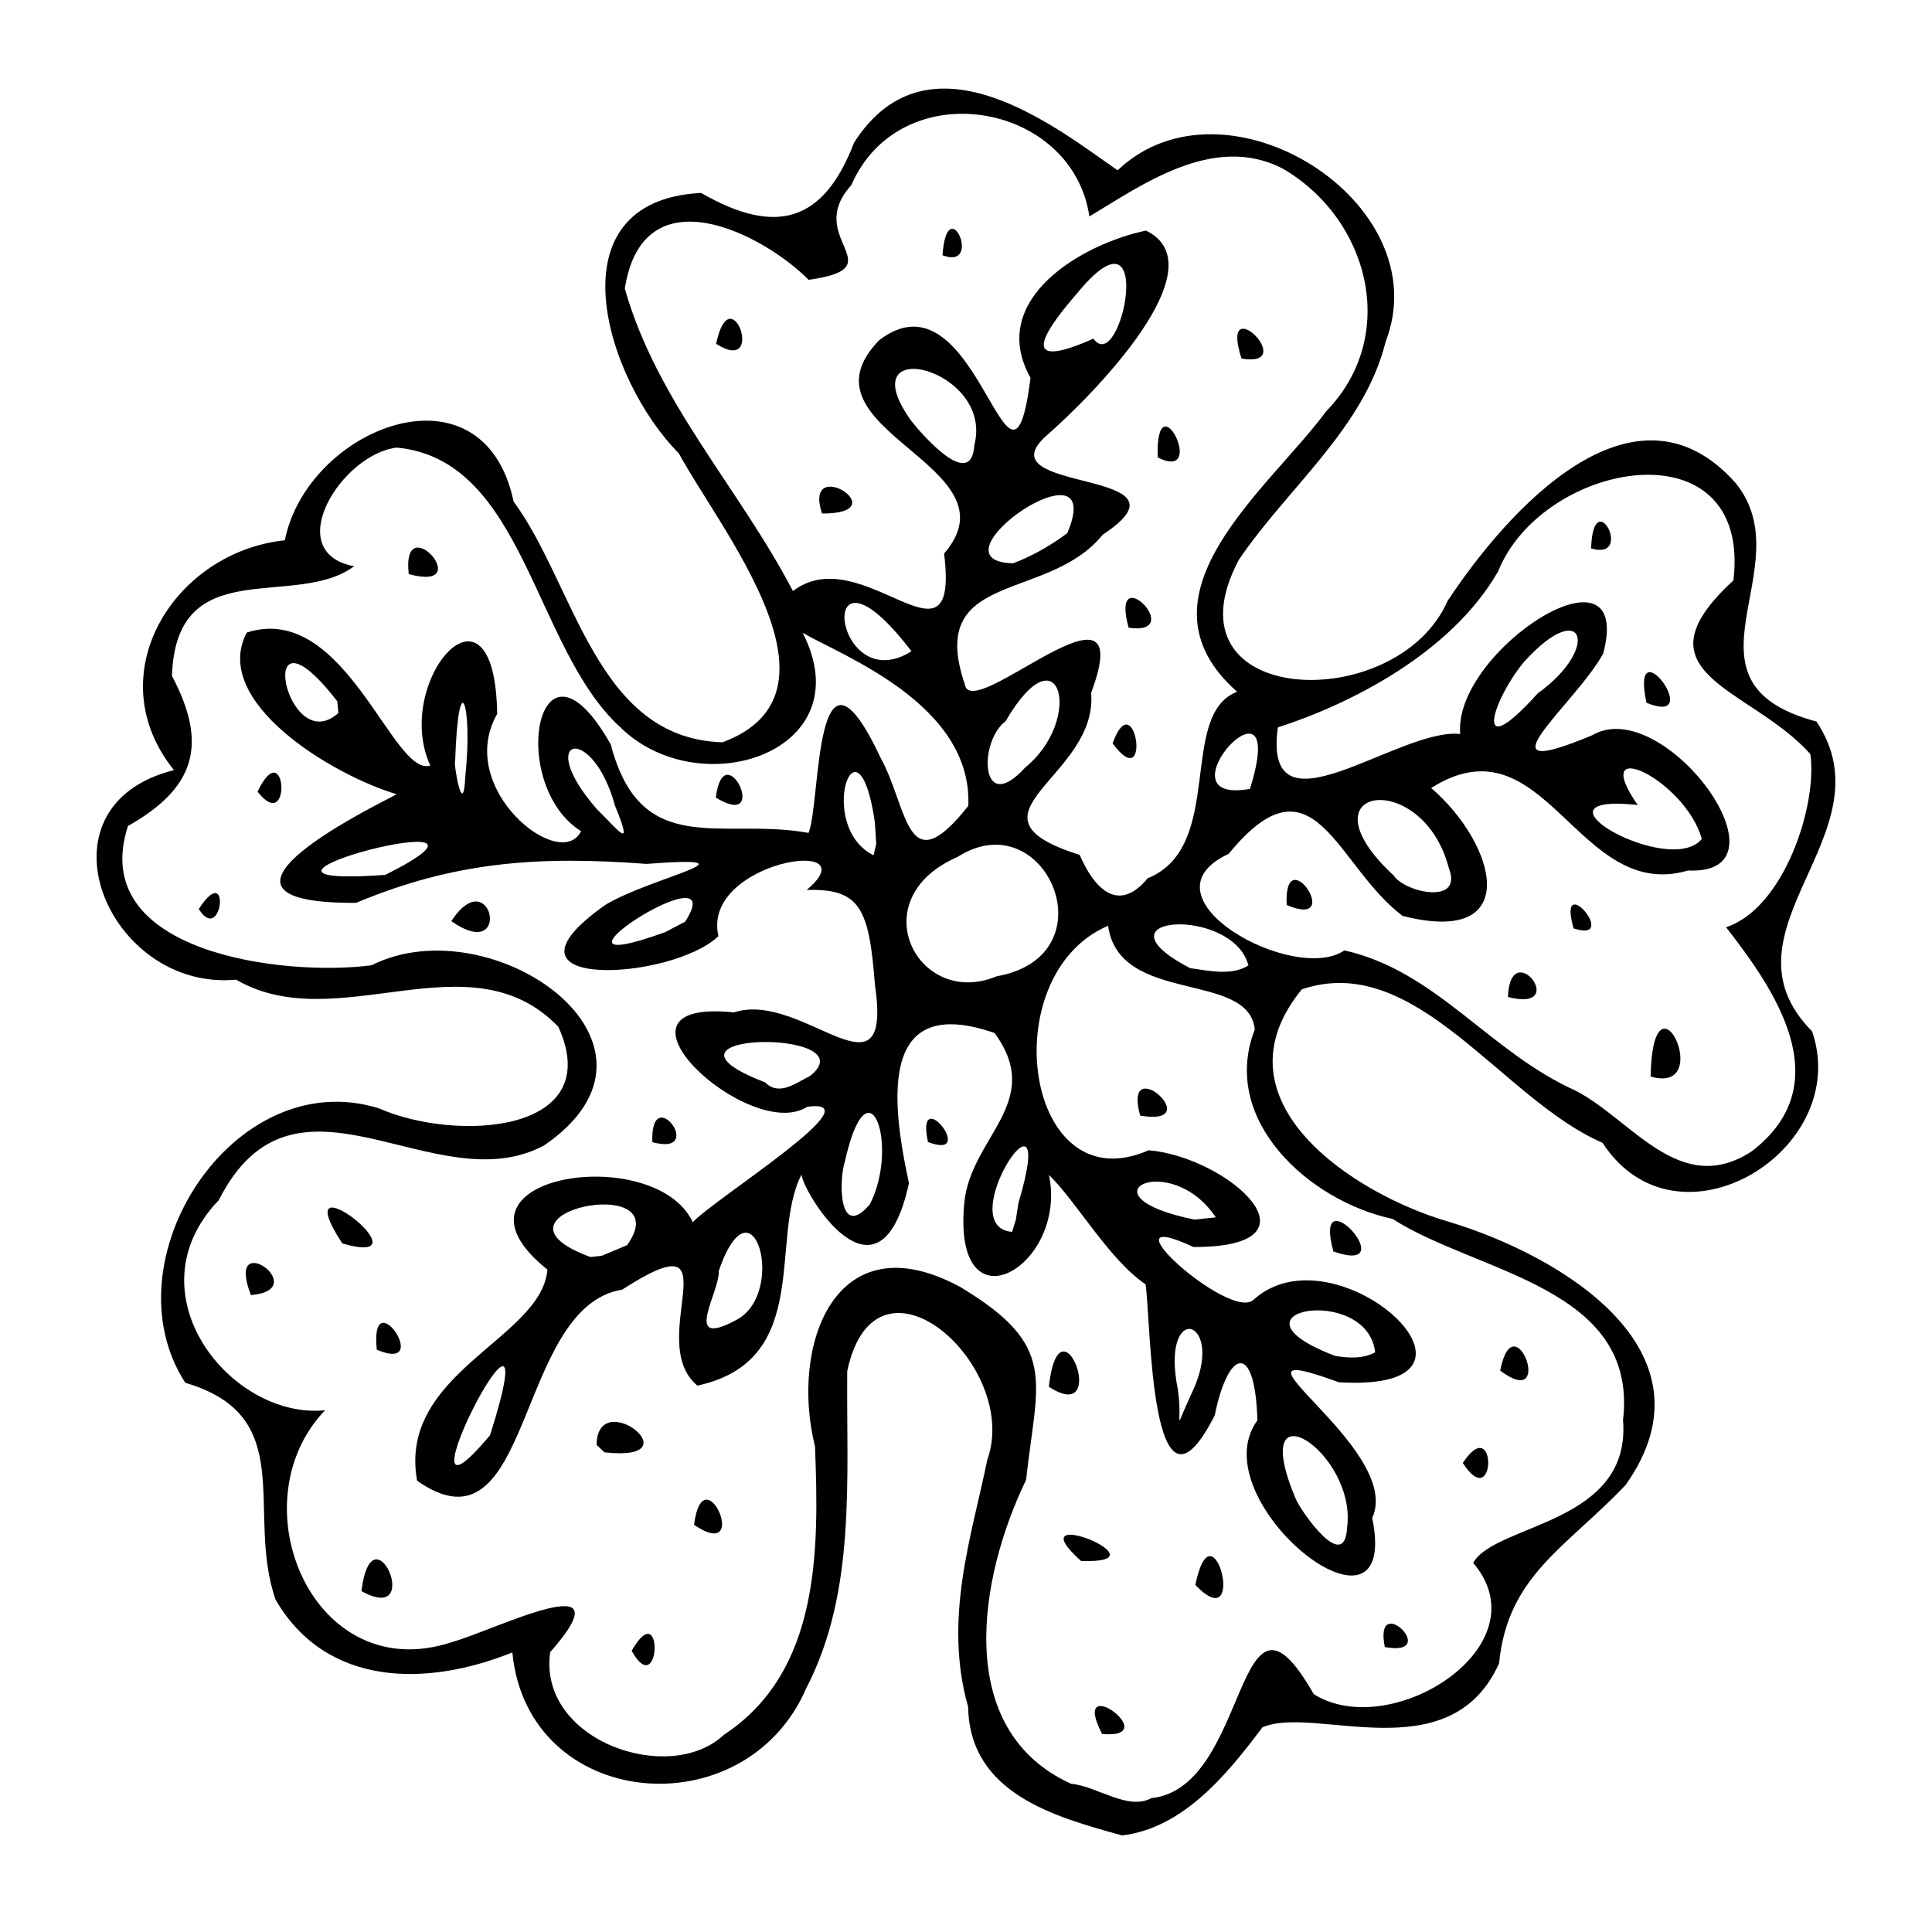 <?xml version="1.0" encoding="UTF-8" standalone="no"?>
<svg
   xmlns:dc="http://purl.org/dc/elements/1.1/"
   xmlns:cc="http://creativecommons.org/ns#"
   xmlns:rdf="http://www.w3.org/1999/02/22-rdf-syntax-ns#"
   xmlns:svg="http://www.w3.org/2000/svg"
   xmlns="http://www.w3.org/2000/svg"
   id="svgBG7"
   version="1.1"
   viewBox="0 0 100 100"
   height="100"
   width="100">
  <defs
     id="defs2" />
  <path
     id="pathBG7"
     d="m 58.076,95 c -3.483,-0.96 -7.886,-2.166 -7.966,-6.653 -1.296,-4.579 0.191,-8.856 0.991,-12.784 1.751,-4.874 -5.771,-11.575 -7.249,-4.591 -0.049,5.586 0.473,11.393 -2.112,16.392 -3.156,7.343 -14.428,6.377 -15.22,-1.835 -4.382,1.768 -9.601,1.83 -12.256,-2.728 -1.573,-4.549 1.238,-9.496 -4.672,-11.228 -4.092,-6.306 2.499,-16.54 10.017,-14.207 4.017,1.766 11.789,1.297 9.292,-4.218 -4.587,-4.764 -11.425,0.61 -16.682,-2.441 -6.643,0.624 -10.657,-8.985 -3.214,-10.845 -3.963,-4.919 -0.024,-11.283 5.737,-11.898 1.168,-5.825 10.265,-9.442 11.842,-2.008 3.197,4.357 4.264,12.276 10.813,12.465 6.859,-2.547 -0.111,-10.984 -2.262,-14.958 -3.776,-3.797 -6.685,-13.073 1.154,-13.478 3.866,2.229 6.338,1.527 7.917,-2.603 3.931,-6.149 10.78,-0.528 13.643,1.433 5.553,-5.301 16.669,1.65 13.87,8.877 -1.11,4.476 -5.071,7.548 -7.598,11.284 -4.056,7.654 8.186,8.1 10.809,2.122 3.044,-4.606 9.634,-12.046 14.914,-6.087 3.508,4.348 -3.483,10.294 4.174,12.334 3.887,5.801 -5.382,10.822 -0.224,16.038 2.112,6.159 -6.987,11.718 -10.846,5.769 -5.223,-2.257 -9.66,-9.948 -15.567,-7.944 -4.718,5.77 2.69,10.617 7.642,12.04 5.721,1.727 14.04,6.65 9.126,13.605 -3.084,3.256 -6.113,4.69 -6.558,9.242 -2.548,5.669 -9.597,2.122 -12.252,3.316 -1.813,2.416 -4.092,5.215 -7.262,5.59 z m 1.534,-1.932 c 5.136,-0.549 4.31,-12.552 8.388,-5.38 3.99,2.513 11.92,-2.496 8.253,-6.794 1.145,-2.043 8.191,-1.985 7.757,-7.388 0.802,-6.907 -7.549,-7.601 -11.929,-10.416 -4.301,-0.913 -8.963,-5.109 -7.132,-9.803 -0.306,-3.064 -7.022,-1.256 -7.592,-5.37 -5.965,2.552 -4.317,14.444 2.099,11.62 4.102,0.347 9.339,5.023 2.32,5.008 -4.955,-2.307 1.84,3.834 3.094,2.745 4.287,-3.936 13.792,4.831 4.423,4.254 -7.035,-2.581 3.409,3.386 1.735,7.023 1.52,7.444 -8.983,-0.895 -5.942,-5.051 -0.12,-4.099 -1.509,-3.698 -2.207,-0.264 -3.37,6.647 -3.302,-5.107 -3.584,-6.777 -1.894,-1.285 -3.561,-4.261 -4.997,-5.659 0.982,4.741 -5.026,8.223 -4.384,1.445 0.32,-3.408 4.189,-5.213 1.568,-8.792 -5.853,-2.035 -5.431,3.191 -4.432,7.771 -1.54,7.021 -5.516,0.422 -5.56,-0.448 -1.7,3.279 0.624,9.627 -5.391,10.927 -2.805,-2.323 2.126,-8.858 -3.889,-4.969 -5.571,0.895 -4.599,14.112 -10.619,9.892 -1.008,-5.612 6.449,-7.345 6.746,-10.928 -6.072,-4.85 5.544,-6.671 7.524,-2.453 1.174,-1.255 9.558,-6.471 5.92,-5.972 -2.957,1.905 -11.243,-5.655 -3.785,-4.888 3.544,-1.162 8.24,5.008 7.29,-1.455 -0.299,-3.946 -0.779,-4.966 -3.531,-4.88 3.365,-2.836 -5.47,-1.497 -4.567,2.388 -2.394,2.312 -12.251,2.878 -5.837,-1.627 2.392,-1.436 8.224,-2.568 2.112,-2.112 -5.605,-0.419 -9.916,-0.121 -15.032,2.017 -9.713,0.045 1.602,-5.313 2.102,-5.623 -3.333,-0.992 -9.638,-4.794 -7.759,-8.368 5.096,-1.642 7.561,7.522 9.5,6.882 -1.996,-4.35 3.337,-10.486 3.463,-2.672 -2.212,3.86 3.283,8.239 4.34,6.071 -3.866,-2.423 -2.236,-11.192 1.541,-4.482 1.569,5.985 5.765,3.751 10.235,4.571 0.649,-1.571 0.266,-11.251 3.734,-3.88 1.439,2.625 1.304,6.564 4.535,2.481 0.224,-5.286 -6.594,-7.787 -8.576,-8.963 3.144,6.152 -5.301,8.951 -9.441,4.891 -4.498,-4.12 -4.943,-13.847 -11.563,-14.472 -2.863,0.33 -6.03,5.423 -2.211,6.14 -3.035,2.268 -9.223,-0.773 -9.427,5.681 1.881,3.552 1.2,5.799 -2.279,7.766 -2.14,6.579 8.091,7.803 12.608,7.208 6.202,-3.122 16.613,4.068 8.928,9.328 -5.672,3.023 -12.877,-4.998 -16.837,2.833 -4.629,4.813 0.638,11.36 5.502,10.872 -4.616,4.819 -0.611,14.404 6.59,11.992 2.196,-0.61 9.181,-4.144 5.063,0.53 -0.641,4.581 6.175,6.934 8.992,4.275 4.988,-3.275 4.926,-9.582 4.715,-14.929 -1.308,-5.251 1.059,-11.756 7.527,-8.245 5.104,3.065 3.96,4.804 3.4,9.98 -2.441,5.043 -3.803,12.932 2.324,15.729 1.358,0.123 2.941,1.412 4.176,0.739 z m -2.567,-3.318 c -1.743,-3.396 3.309,0.292 0,0 z m -24.349,-4.306 c 1.68,-2.935 1.489,2.677 0,0 z m 38.983,-0.194 c -0.591,-2.979 2.966,0.54 0,0 z M 18.708,82.354 c 0.562,-4.48 3.296,1.837 0,0 z m 43.163,-0.315 c 0.906,-4.482 2.743,2.839 0,0 z m -5.917,-1.244 c -3.501,-3.137 4.685,0.172 0,0 z m -20.03,-1.87 c 0.481,-3.761 3.008,2.03 0,0 z m 39.79,-3.204 c 1.778,-2.682 1.731,2.688 0,0 z m -44.834,-0.934 c 0.037,-3.111 5.164,0.916 0.408,0.386 z m 23.407,-3.01 c 0.568,-5.005 3.229,2.102 0,0 z m 23.362,-0.834 c 0.722,-3.68 2.888,2.165 0,0 z m -58.146,-1.083 c -0.385,-3.686 2.981,1.271 0,0 z m -6.516,-2.827 c -1.4,-3.593 3.28,-0.279 0,0 z m 56.03,-2.257 c -1.143,-4.132 3.747,1.307 0,0 z m -51.298,-0.414 c -3.141,-4.792 4.744,1.359 0,0 z m 16.046,-5.244 c -0.114,-3.214 2.859,0.773 0,0 z m 14.265,-0.006 c -0.667,-3.155 2.629,0.994 0,0 z m 10.985,-1.367 c -0.946,-3.432 3.552,0.598 0,0 z M 23.358,47.678 c 2.076,-3.153 3.202,2.242 0,0 z M 10.289,47.051 c 1.686,-2.592 1.213,1.921 0,0 z m 3.041,-6.077 c 1.495,-3.088 1.794,2.302 0,0 z m 23.72,0.31 c 0.423,-3.378 2.88,1.753 0,0 z M 21.156,29.715 c -0.395,-3.528 3.594,0.973 0,0 z m 48.568,49.365 c 0.536,-3.9 -5.253,-7.636 -2.65,-1.48 0.275,0.628 2.522,3.876 2.65,1.48 z m -44.358,-4.796 c 3.373,-10.652 -5.513,6.592 0,0 z m 36.265,-2.064 c 1.975,-3.955 -1.619,-5.043 -0.666,-0.302 0.266,1.789 -0.272,2.328 0.666,0.302 z m 9.546,-2.222 c -0.395,-3.585 -8.242,-2.168 -2.075,0.182 0.684,0.116 1.441,0.159 2.075,-0.182 z m -33.128,-1.645 c 2.743,-1.323 0.93,-7.724 -0.847,-2.569 0.081,1.054 -1.932,4.047 0.847,2.569 z m -5.587,-3.905 c 2.738,-3.868 -8.057,-1.641 -1.901,0.614 l 0.578,-0.06 1.322,-0.554 z m 20.256,-2.194 c 2.169,-7.246 -3.566,1.247 -0.333,1.507 l 0.192,-0.615 z m 10.21,0.756 c -2.363,-3.552 -7.213,-1.114 -1.092,0.117 z m -17.908,-0.67 c 1.551,-3.006 -0.067,-7.685 -1.293,-2.206 -0.31,0.944 -0.33,4.1 1.293,2.206 z m 45.647,-2.746 c 4.602,-3.52 1.137,-8.436 -1.327,-11.602 2.999,-0.971 4.742,-6.32 4.364,-8.962 -3.117,-3.477 -9.288,-4.115 -3.981,-8.99 0.955,-8.162 -9.873,-6.217 -12.18,-0.467 -2.459,4.287 -7.763,6.908 -11.402,8.078 -0.804,5.943 6.235,0.005 9.439,0.339 -0.378,-4.304 9.028,-10.37 7.403,-4.164 -1.453,2.65 -6.765,6.82 -0.58,4.235 3.711,-2.194 10.623,7.259 4.968,6.997 -5.738,1.688 -7.391,-8.005 -13.294,-4.271 3.38,2.908 4.813,8.224 -1.481,6.62 -3.471,-2.62 -4.574,-8.62 -9,-3.212 -4.827,2.244 3.389,6.784 5.989,4.997 4.771,1.073 7.467,5.225 11.947,7.251 2.934,1.495 5.411,5.582 9.136,3.15 z m -5.232,-3.874 c 0.12,-6.037 3.41,0.995 0,0 z m -7.384,-4.115 c 0.123,-3.237 3.271,0.83 0,0 z m 3.396,-3.553 c -0.89,-3.148 2.462,0.808 0,0 z M 66.599,46.843 c -0.173,-3.487 3.065,1.306 0,0 z m 18.621,-10.468 c -0.874,-4.144 3.146,1.301 0,0 z m -2.866,-7.987 c 0.113,-3.432 2.27,0.667 0,0 z m -40.425,27.304 c 3.096,-2.477 -9.192,-2.31 -2.328,0.331 0.75,0.756 1.651,-0.017 2.328,-0.331 z m 9.656,-5.158 c 5.983,-1.063 2.527,-9.099 -2.031,-6.174 -5.008,2.177 -2.051,7.876 2.031,6.174 z m 13.034,-0.564 c -0.805,-3.099 -8.295,-2.601 -3.015,0.143 0.953,0.123 2.122,0.416 3.015,-0.143 z m -29.154,-2.265 c 2.575,-4.011 -8.802,3.359 -1.036,0.542 z m 23.941,-2.247 c 4.032,-1.636 1.54,-8.463 4.627,-9.652 -5.655,-4.991 1.679,-10.527 4.602,-14.507 3.838,-3.943 2.205,-10.022 -2.28,-12.594 -3.564,-1.808 -7.274,0.888 -9.969,2.499 -0.873,-5.952 -9.77,-7.473 -12.325,-1.618 -2.505,2.77 2.34,4.259 -2.206,4.898 -2.372,-2.392 -8.571,-5.579 -9.515,0.452 1.652,5.854 5.938,10.353 8.703,15.657 3.585,-2.745 8.641,4.723 7.823,-1.939 3.961,-4.582 -7.893,-6.379 -3.36,-11.045 5.129,-3.932 6.764,10.315 7.834,1.951 -2.293,-4.105 2.759,-6.962 5.976,-7.624 3.83,1.856 -2.795,8.562 -5.15,10.612 -3.412,3.029 8.175,1.655 2.905,5.132 -2.825,3.508 -9.157,1.812 -7.132,7.74 0.329,2.106 9.13,-6.476 6.538,0.44 0.383,4.387 -7.174,6.318 -0.592,8.389 0.703,1.638 1.948,3.11 3.522,1.208 z m -1.818,-6.983 c 1.166,-3.208 2.061,2.792 0,0 z m 0.83,-5.983 c -1.01,-3.683 3.073,0.432 0,0 z m -15.87,-5.912 c -1.027,-3.136 3.98,0.013 0,0 z m 17.372,-2.907 c -0.12,-4.185 2.633,1.34 0,0 z m 4.341,-5.112 c -1.201,-3.715 3.062,0.496 0,0 z m -27.194,-0.765 c 0.753,-3.616 2.624,1.678 0,0 z m 11.715,-4.585 c 0.252,-3.454 2.13,0.813 0,0 z m 26.206,31.713 c -1.35,-5.206 -7.853,-4.254 -2.846,0.399 0.589,0.879 3.619,1.542 2.846,-0.399 z m -55.052,0.362 c 8.39,-4.197 -10.569,0.735 0,0 z m 25.346,-2.732 c -0.883,-6.066 -3.095,0.21 -0.066,1.715 l 0.139,-0.597 z m 42.801,0.867 c -0.835,-3.037 -5.929,-5.497 -3.315,-1.755 -6.143,-0.652 1.678,3.807 3.315,1.755 z m -56.252,-1.723 c -1.185,-4.334 -4.247,-3.573 -0.907,0.215 1.107,1.074 1.901,2.211 0.907,-0.215 z m 32.867,-0.866 c 2.149,-6.862 -4.991,0.903 0,0 z M 24.087,40.15 c 0.389,-3.674 -0.356,-5.881 -0.529,-0.751 -0.111,-0.032 0.419,3.196 0.529,0.751 z m 28.982,-0.428 c 3.04,-2.475 1.818,-7.265 -1.022,-2.389 -1.413,1.058 -1.312,4.966 1.022,2.389 z m -35.611,-3.421 c -4.424,-5.727 -2.668,3.057 0.056,0.604 z m 62.137,-0.415 c 3.289,-2.362 2.366,-5.044 -0.727,-1.609 -1.651,2.01 -2.681,5.398 0.727,1.609 z m -32.419,-2.175 c -5.134,-6.747 -4.083,2.561 0,0 z m 8.066,-6.115 c 2.188,-5.159 -7.407,1.448 -2.808,1.561 1.006,-0.376 1.948,-0.921 2.808,-1.561 z m -4.811,-4.553 c 1.043,-3.995 -6.598,-5.856 -3.245,-1.235 0.459,0.58 3.09,3.675 3.245,1.235 z m 6.164,-5.513 c 1.455,2.01 3.326,-7.468 -0.867,-2.32 -3.052,3.506 -1.525,3.381 0.867,2.32 z"
     style="fill:#000000;stroke-width:0.311" />
</svg>
